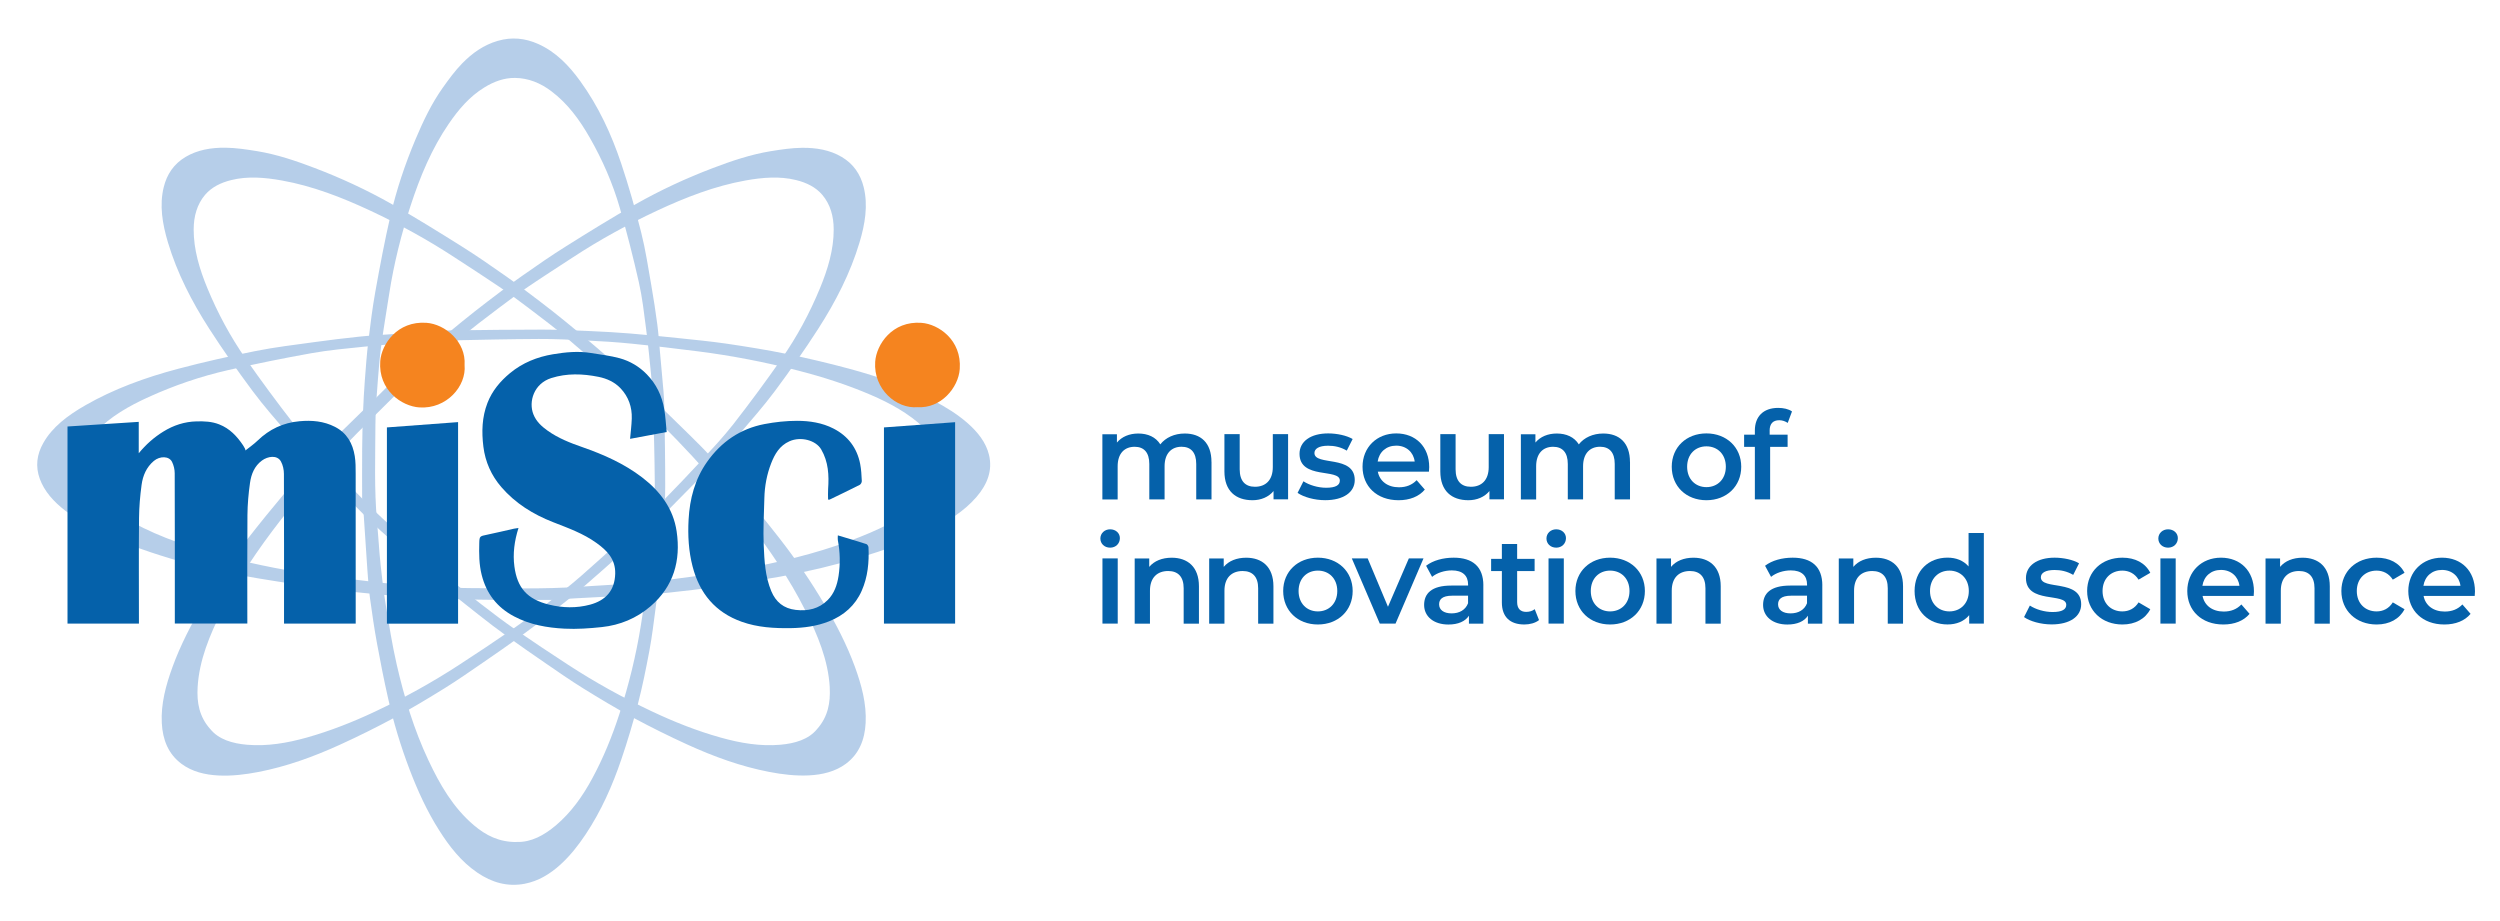 <?xml version="1.0" encoding="UTF-8"?><svg id="miSci_dots" xmlns="http://www.w3.org/2000/svg" viewBox="0 0 684 252"><defs><style>.cls-1{fill:#0561aa;}.cls-2{opacity:.5;}.cls-3{fill:#f5841f;}.cls-4{fill:#6d9dd3;}</style></defs><g><path class="cls-1" d="M331.47,126.4v10.23h-4.18v-9.69c0-3.17-1.47-4.71-4.01-4.71-2.74,0-4.65,1.8-4.65,5.35v9.06h-4.18v-9.69c0-3.17-1.47-4.71-4.01-4.71-2.77,0-4.65,1.8-4.65,5.35v9.06h-4.18v-17.84h3.98v2.27c1.34-1.6,3.41-2.47,5.85-2.47,2.61,0,4.78,.97,6.02,2.97,1.44-1.84,3.84-2.97,6.68-2.97,4.31,0,7.32,2.44,7.32,7.82Z"/><path class="cls-1" d="M352.42,118.78v17.84h-3.98v-2.27c-1.34,1.64-3.44,2.51-5.75,2.51-4.58,0-7.69-2.51-7.69-7.89v-10.19h4.18v9.62c0,3.24,1.54,4.78,4.18,4.78,2.91,0,4.88-1.8,4.88-5.38v-9.02h4.18Z"/><path class="cls-1" d="M355.02,134.85l1.6-3.17c1.57,1.04,3.98,1.77,6.22,1.77,2.64,0,3.74-.73,3.74-1.97,0-3.41-11.03-.2-11.03-7.32,0-3.38,3.04-5.58,7.85-5.58,2.37,0,5.08,.57,6.68,1.54l-1.6,3.17c-1.7-1-3.41-1.34-5.11-1.34-2.54,0-3.74,.84-3.74,2,0,3.61,11.03,.4,11.03,7.39,0,3.34-3.07,5.51-8.09,5.51-2.97,0-5.95-.87-7.55-2Z"/><path class="cls-1" d="M390.97,129.04h-14c.5,2.61,2.67,4.28,5.78,4.28,2,0,3.58-.64,4.84-1.94l2.24,2.57c-1.6,1.9-4.11,2.91-7.18,2.91-5.98,0-9.86-3.84-9.86-9.16s3.91-9.12,9.22-9.12,9.02,3.64,9.02,9.22c0,.33-.03,.84-.07,1.24Zm-14.04-2.77h10.13c-.33-2.57-2.31-4.34-5.05-4.34s-4.68,1.74-5.08,4.34Z"/><path class="cls-1" d="M411.49,118.78v17.84h-3.98v-2.27c-1.34,1.64-3.44,2.51-5.75,2.51-4.58,0-7.69-2.51-7.69-7.89v-10.19h4.18v9.62c0,3.24,1.54,4.78,4.18,4.78,2.91,0,4.88-1.8,4.88-5.38v-9.02h4.18Z"/><path class="cls-1" d="M445.97,126.4v10.23h-4.18v-9.69c0-3.17-1.47-4.71-4.01-4.71-2.74,0-4.65,1.8-4.65,5.35v9.06h-4.18v-9.69c0-3.17-1.47-4.71-4.01-4.71-2.77,0-4.65,1.8-4.65,5.35v9.06h-4.18v-17.84h3.98v2.27c1.34-1.6,3.41-2.47,5.85-2.47,2.61,0,4.78,.97,6.02,2.97,1.44-1.84,3.84-2.97,6.68-2.97,4.31,0,7.32,2.44,7.32,7.82Z"/><path class="cls-1" d="M457.39,127.7c0-5.35,4.01-9.12,9.49-9.12s9.52,3.78,9.52,9.12-3.98,9.16-9.52,9.16-9.49-3.81-9.49-9.16Zm14.8,0c0-3.41-2.27-5.58-5.31-5.58s-5.28,2.17-5.28,5.58,2.27,5.58,5.28,5.58,5.31-2.17,5.31-5.58Z"/><path class="cls-1" d="M484.18,117.85v1.07h4.91v3.34h-4.78v14.37h-4.18v-14.37h-2.94v-3.34h2.94v-1.14c0-3.74,2.24-6.18,6.38-6.18,1.44,0,2.84,.3,3.78,.97l-1.17,3.14c-.63-.43-1.44-.74-2.31-.74-1.74,0-2.64,.97-2.64,2.87Z"/><path class="cls-1" d="M301.06,147.33c0-1.4,1.14-2.51,2.67-2.51s2.67,1.04,2.67,2.41c0,1.47-1.1,2.61-2.67,2.61s-2.67-1.1-2.67-2.51Zm.57,5.45h4.18v17.84h-4.18v-17.84Z"/><path class="cls-1" d="M328.03,160.4v10.23h-4.18v-9.69c0-3.17-1.57-4.71-4.24-4.71-2.97,0-4.98,1.8-4.98,5.38v9.02h-4.18v-17.84h3.98v2.31c1.37-1.64,3.54-2.51,6.15-2.51,4.28,0,7.45,2.44,7.45,7.82Z"/><path class="cls-1" d="M348.41,160.4v10.23h-4.18v-9.69c0-3.17-1.57-4.71-4.24-4.71-2.97,0-4.98,1.8-4.98,5.38v9.02h-4.18v-17.84h3.98v2.31c1.37-1.64,3.54-2.51,6.15-2.51,4.28,0,7.45,2.44,7.45,7.82Z"/><path class="cls-1" d="M351.08,161.7c0-5.35,4.01-9.12,9.49-9.12s9.52,3.78,9.52,9.12-3.98,9.16-9.52,9.16-9.49-3.81-9.49-9.16Zm14.8,0c0-3.41-2.27-5.58-5.31-5.58s-5.28,2.17-5.28,5.58,2.27,5.58,5.28,5.58,5.31-2.17,5.31-5.58Z"/><path class="cls-1" d="M389.47,152.78l-7.65,17.84h-4.31l-7.65-17.84h4.34l5.55,13.23,5.71-13.23h4.01Z"/><path class="cls-1" d="M405.84,160.17v10.46h-3.94v-2.17c-1,1.54-2.94,2.41-5.61,2.41-4.08,0-6.65-2.24-6.65-5.35s2-5.31,7.42-5.31h4.61v-.27c0-2.44-1.47-3.88-4.44-3.88-2,0-4.08,.67-5.41,1.77l-1.64-3.04c1.91-1.47,4.68-2.21,7.55-2.21,5.15,0,8.12,2.44,8.12,7.59Zm-4.18,4.88v-2.07h-4.31c-2.84,0-3.61,1.07-3.61,2.37,0,1.5,1.27,2.47,3.41,2.47s3.81-.94,4.51-2.77Z"/><path class="cls-1" d="M421.07,169.66c-1,.8-2.51,1.2-4.01,1.2-3.91,0-6.15-2.07-6.15-6.02v-8.59h-2.94v-3.34h2.94v-4.08h4.18v4.08h4.78v3.34h-4.78v8.49c0,1.74,.87,2.67,2.47,2.67,.87,0,1.7-.23,2.34-.74l1.17,2.97Z"/><path class="cls-1" d="M423.11,147.33c0-1.4,1.14-2.51,2.67-2.51s2.67,1.04,2.67,2.41c0,1.47-1.1,2.61-2.67,2.61s-2.67-1.1-2.67-2.51Zm.57,5.45h4.18v17.84h-4.18v-17.84Z"/><path class="cls-1" d="M431.03,161.7c0-5.35,4.01-9.12,9.49-9.12s9.52,3.78,9.52,9.12-3.98,9.16-9.52,9.16-9.49-3.81-9.49-9.16Zm14.8,0c0-3.41-2.27-5.58-5.31-5.58s-5.28,2.17-5.28,5.58,2.27,5.58,5.28,5.58,5.31-2.17,5.31-5.58Z"/><path class="cls-1" d="M470.79,160.4v10.23h-4.18v-9.69c0-3.17-1.57-4.71-4.24-4.71-2.97,0-4.98,1.8-4.98,5.38v9.02h-4.18v-17.84h3.98v2.31c1.37-1.64,3.54-2.51,6.15-2.51,4.28,0,7.45,2.44,7.45,7.82Z"/><path class="cls-1" d="M498.58,160.17v10.46h-3.94v-2.17c-1,1.54-2.94,2.41-5.61,2.41-4.08,0-6.65-2.24-6.65-5.35s2-5.31,7.42-5.31h4.61v-.27c0-2.44-1.47-3.88-4.44-3.88-2,0-4.08,.67-5.41,1.77l-1.64-3.04c1.91-1.47,4.68-2.21,7.55-2.21,5.15,0,8.12,2.44,8.12,7.59Zm-4.18,4.88v-2.07h-4.31c-2.84,0-3.61,1.07-3.61,2.37,0,1.5,1.27,2.47,3.41,2.47s3.81-.94,4.51-2.77Z"/><path class="cls-1" d="M520.67,160.4v10.23h-4.18v-9.69c0-3.17-1.57-4.71-4.24-4.71-2.97,0-4.98,1.8-4.98,5.38v9.02h-4.18v-17.84h3.98v2.31c1.37-1.64,3.54-2.51,6.15-2.51,4.28,0,7.45,2.44,7.45,7.82Z"/><path class="cls-1" d="M542.78,145.83v24.79h-4.01v-2.31c-1.4,1.7-3.48,2.54-5.92,2.54-5.18,0-9.02-3.61-9.02-9.16s3.84-9.12,9.02-9.12c2.31,0,4.34,.77,5.75,2.41v-9.16h4.18Zm-4.11,15.87c0-3.41-2.31-5.58-5.31-5.58s-5.31,2.17-5.31,5.58,2.31,5.58,5.31,5.58,5.31-2.17,5.31-5.58Z"/><path class="cls-1" d="M553.77,168.85l1.6-3.17c1.57,1.04,3.98,1.77,6.22,1.77,2.64,0,3.74-.74,3.74-1.97,0-3.41-11.03-.2-11.03-7.32,0-3.38,3.04-5.58,7.85-5.58,2.37,0,5.08,.57,6.68,1.54l-1.6,3.17c-1.7-1-3.41-1.34-5.11-1.34-2.54,0-3.74,.83-3.74,2,0,3.61,11.03,.4,11.03,7.38,0,3.34-3.07,5.51-8.09,5.51-2.97,0-5.95-.87-7.55-2.01Z"/><path class="cls-1" d="M571.04,161.7c0-5.35,4.01-9.12,9.66-9.12,3.47,0,6.25,1.44,7.62,4.14l-3.21,1.87c-1.07-1.7-2.67-2.47-4.44-2.47-3.07,0-5.41,2.14-5.41,5.58s2.34,5.58,5.41,5.58c1.77,0,3.38-.77,4.44-2.47l3.21,1.87c-1.37,2.67-4.14,4.18-7.62,4.18-5.65,0-9.66-3.81-9.66-9.16Z"/><path class="cls-1" d="M590.52,147.33c0-1.4,1.14-2.51,2.67-2.51s2.67,1.04,2.67,2.41c0,1.47-1.1,2.61-2.67,2.61s-2.67-1.1-2.67-2.51Zm.57,5.45h4.18v17.84h-4.18v-17.84Z"/><path class="cls-1" d="M616.62,163.04h-14c.5,2.61,2.67,4.28,5.78,4.28,2,0,3.58-.63,4.84-1.94l2.24,2.57c-1.6,1.91-4.11,2.91-7.18,2.91-5.98,0-9.86-3.84-9.86-9.16s3.91-9.12,9.22-9.12,9.02,3.64,9.02,9.22c0,.33-.03,.84-.07,1.24Zm-14.04-2.77h10.13c-.33-2.57-2.31-4.34-5.05-4.34s-4.68,1.74-5.08,4.34Z"/><path class="cls-1" d="M637.43,160.4v10.23h-4.18v-9.69c0-3.17-1.57-4.71-4.24-4.71-2.97,0-4.98,1.8-4.98,5.38v9.02h-4.18v-17.84h3.98v2.31c1.37-1.64,3.54-2.51,6.15-2.51,4.28,0,7.45,2.44,7.45,7.82Z"/><path class="cls-1" d="M640.6,161.7c0-5.35,4.01-9.12,9.66-9.12,3.47,0,6.25,1.44,7.62,4.14l-3.21,1.87c-1.07-1.7-2.67-2.47-4.44-2.47-3.07,0-5.41,2.14-5.41,5.58s2.34,5.58,5.41,5.58c1.77,0,3.38-.77,4.44-2.47l3.21,1.87c-1.37,2.67-4.14,4.18-7.62,4.18-5.65,0-9.66-3.81-9.66-9.16Z"/><path class="cls-1" d="M677.09,163.04h-14c.5,2.61,2.67,4.28,5.78,4.28,2,0,3.58-.63,4.84-1.94l2.24,2.57c-1.6,1.91-4.11,2.91-7.18,2.91-5.98,0-9.86-3.84-9.86-9.16s3.91-9.12,9.22-9.12,9.02,3.64,9.02,9.22c0,.33-.03,.84-.07,1.24Zm-14.04-2.77h10.13c-.33-2.57-2.31-4.34-5.05-4.34s-4.68,1.74-5.08,4.34Z"/></g><g><g class="cls-2"><g><path class="cls-4" d="M99.08,136.87c0-4.7-.03-9.41,.01-14.11,.03-3.34,.11-6.69,.24-10.03,.11-2.85,.27-5.7,.48-8.55,.27-3.62,.54-7.24,.97-10.85,.54-4.52,1.11-9.05,1.91-13.53,1.24-6.89,2.53-13.78,4.1-20.6,1.67-7.24,4.03-14.29,6.92-21.14,2.06-4.88,4.33-9.67,7.4-14.01,1.66-2.34,3.37-4.68,5.36-6.72,2.73-2.79,5.88-5.05,9.75-6.16,3.8-1.1,7.45-.73,11,.85,4.9,2.19,8.46,5.93,11.55,10.2,4.99,6.89,8.52,14.53,11.2,22.54,2.08,6.21,3.87,12.54,5.47,18.89,1.18,4.7,1.9,9.52,2.74,14.3,.63,3.59,1.18,7.2,1.66,10.82,.34,2.58,.51,5.18,.75,7.77,.32,3.54,.66,7.07,.95,10.61,.14,1.66,.22,3.33,.24,4.99,.1,7.06,.24,14.13,.22,21.19,0,3.97-.25,7.94-.47,11.9-.17,3.12-.4,6.23-.72,9.34-.41,3.91-.9,7.81-1.42,11.71-.52,3.93-.99,7.87-1.72,11.77-.92,4.92-1.91,9.83-3.17,14.67-1.31,5.06-2.81,10.08-4.5,15.04-2.45,7.21-5.52,14.14-9.76,20.51-2,3-4.21,5.83-6.88,8.26-2.82,2.57-6.03,4.54-9.82,5.27-4.72,.9-9-.36-12.93-3.04-4.43-3.02-7.63-7.13-10.45-11.58-3.34-5.25-5.9-10.88-8.11-16.68-2.42-6.36-4.39-12.87-5.88-19.5-1.12-4.96-2.11-9.95-3.02-14.95-.75-4.09-1.35-8.2-1.91-12.32-.36-2.66-.55-5.34-.74-8.01-.35-4.85-.64-9.71-.97-14.57-.1-1.42-.23-2.84-.34-4.26-.04,0-.09,0-.13-.01Zm42.26,93.49c3.98,.14,7.56-1.85,10.76-4.55,4.17-3.53,7.3-7.96,9.89-12.74,3.09-5.69,5.52-11.67,7.51-17.83,2.55-7.9,4.53-15.94,5.84-24.14,.86-5.39,1.68-10.78,2.37-16.19,.46-3.6,.74-7.23,.97-10.85,.25-3.88,.49-7.78,.47-11.67-.05-7.29-.26-14.58-.46-21.87-.07-2.41-.24-4.82-.48-7.23-.43-4.47-.87-8.94-1.45-13.39-.55-4.24-1.03-8.51-1.97-12.67-1.54-6.82-3.27-13.6-5.2-20.31-1.94-6.74-4.75-13.17-8.24-19.27-2.77-4.85-6.02-9.33-10.54-12.72-2.92-2.2-6.22-3.57-9.88-3.61-3.02-.04-5.83,1.01-8.42,2.61-4.06,2.49-7.05,6.03-9.7,9.89-4.72,6.88-7.88,14.52-10.45,22.38-2.58,7.88-4.59,15.93-5.87,24.14-.71,4.57-1.49,9.14-2.12,13.72-.43,3.16-.73,6.35-.96,9.53-.31,4.19-.69,8.39-.7,12.58-.02,8.77-.36,17.55,.43,26.31,.36,4.01,.57,8.04,.99,12.05,.38,3.71,.83,7.42,1.44,11.11,.88,5.37,1.73,10.76,2.94,16.06,2.07,9.04,4.75,17.92,8.71,26.33,3.11,6.6,6.72,12.91,12.41,17.74,3.27,2.77,6.88,4.64,11.71,4.61Z"/><path class="cls-4" d="M152.43,164.14c-5.3,0-10.59,.03-15.89,0-3.77-.03-7.53-.1-11.3-.22-3.21-.1-6.42-.24-9.62-.43-4.08-.24-8.16-.48-12.22-.87-5.09-.48-10.19-.99-15.23-1.71-7.76-1.11-15.52-2.25-23.19-3.66-8.15-1.49-16.09-3.59-23.81-6.17-5.5-1.84-10.89-3.86-15.77-6.6-2.63-1.48-5.27-3-7.57-4.78-3.14-2.43-5.69-5.25-6.94-8.69-1.24-3.39-.83-6.65,.96-9.81,2.46-4.37,6.68-7.55,11.48-10.3,7.75-4.45,16.36-7.6,25.38-9.99,7-1.86,14.12-3.45,21.28-4.88,5.29-1.06,10.72-1.69,16.1-2.44,4.04-.56,8.11-1.05,12.18-1.48,2.9-.3,5.83-.46,8.75-.67,3.98-.29,7.96-.59,11.95-.84,1.87-.12,3.75-.2,5.62-.22,7.95-.09,15.91-.21,23.86-.2,4.47,0,8.94,.22,13.41,.42,3.51,.15,7.02,.36,10.51,.64,4.4,.36,8.8,.8,13.19,1.26,4.42,.47,8.86,.89,13.25,1.53,5.54,.82,11.07,1.71,16.52,2.82,5.7,1.17,11.36,2.51,16.93,4.01,8.12,2.18,15.93,4.93,23.1,8.71,3.38,1.78,6.57,3.75,9.3,6.13,2.89,2.52,5.12,5.38,5.93,8.75,1.02,4.21-.41,8.02-3.43,11.53-3.4,3.95-8.03,6.8-13.04,9.32-5.91,2.97-12.25,5.26-18.78,7.23-7.16,2.16-14.49,3.91-21.96,5.25-5.58,.99-11.2,1.88-16.83,2.7-4.6,.67-9.24,1.21-13.88,1.7-2.99,.32-6.01,.49-9.02,.66-5.47,.31-10.94,.57-16.41,.87-1.6,.09-3.2,.2-4.8,.3,0,.04,0,.08-.01,.12Zm105.28-37.69c.16-3.55-2.08-6.75-5.12-9.59-3.97-3.72-8.96-6.51-14.34-8.82-6.41-2.76-13.14-4.92-20.08-6.7-8.9-2.27-17.95-4.04-27.19-5.21-6.07-.76-12.14-1.5-18.23-2.11-4.05-.41-8.14-.66-12.22-.86-4.37-.22-8.76-.44-13.14-.42-8.21,.04-16.42,.23-24.62,.41-2.72,.06-5.43,.22-8.14,.42-5.03,.39-10.07,.78-15.08,1.29-4.77,.49-9.58,.92-14.27,1.76-7.67,1.37-15.31,2.92-22.87,4.64-7.59,1.73-14.83,4.23-21.7,7.35-5.46,2.47-10.5,5.37-14.33,9.4-2.47,2.61-4.02,5.55-4.07,8.81-.05,2.7,1.14,5.2,2.93,7.51,2.8,3.62,6.79,6.29,11.13,8.65,7.75,4.21,16.35,7.02,25.21,9.32,8.87,2.3,17.93,4.09,27.18,5.24,5.15,.64,10.29,1.33,15.45,1.89,3.56,.39,7.15,.65,10.73,.86,4.72,.28,9.44,.62,14.16,.62,9.87,.01,19.76,.32,29.62-.38,4.52-.32,9.05-.51,13.57-.88,4.18-.34,8.36-.74,12.51-1.28,6.05-.79,12.11-1.54,18.08-2.63,10.18-1.85,20.18-4.23,29.65-7.77,7.44-2.78,14.54-5.99,19.98-11.07,3.12-2.92,5.23-6.14,5.19-10.45Z"/></g><g><path class="cls-4" d="M106.86,104.68c3.77-3.28,7.53-6.58,11.33-9.84,2.7-2.31,5.44-4.59,8.2-6.83,2.35-1.91,4.74-3.79,7.15-5.63,3.07-2.33,6.14-4.68,9.3-6.89,3.96-2.78,7.93-5.54,12.02-8.1,6.28-3.94,12.59-7.85,19.02-11.5,6.82-3.88,13.91-7.15,21.17-9.91,5.17-1.97,10.39-3.72,15.74-4.6,2.88-.47,5.8-.91,8.65-.94,3.9-.04,7.63,.59,10.87,2.51,3.19,1.89,5.11,4.7,6,8.28,1.22,4.95,.38,10.05-1.17,15.19-2.49,8.29-6.48,16.09-11.28,23.55-3.72,5.79-7.71,11.45-11.84,17.01-3.05,4.1-6.48,7.97-9.81,11.89-2.5,2.95-5.06,5.85-7.67,8.7-1.86,2.04-3.84,3.97-5.78,5.95-2.64,2.69-5.28,5.39-7.94,8.06-1.25,1.25-2.54,2.48-3.86,3.65-5.61,5-11.19,10.02-16.87,14.94-3.19,2.76-6.52,5.36-9.84,7.98-2.6,2.05-5.24,4.07-7.93,6.01-3.38,2.44-6.82,4.82-10.26,7.18-3.47,2.38-6.92,4.8-10.49,7.01-4.5,2.79-9.05,5.52-13.7,8.03-4.86,2.62-9.8,5.07-14.8,7.35-7.27,3.32-14.71,6.01-22.39,7.49-3.62,.7-7.24,1.13-10.81,.96-3.78-.18-7.31-1.04-10.19-3.18-3.6-2.67-5.17-6.54-5.41-11.16-.27-5.2,1.09-10.31,2.94-15.38,2.18-5.99,5.15-11.71,8.46-17.3,3.63-6.13,7.66-12.04,12.08-17.72,3.3-4.24,6.7-8.41,10.16-12.54,2.83-3.37,5.76-6.67,8.73-9.93,1.91-2.1,3.95-4.11,5.98-6.11,3.68-3.63,7.4-7.23,11.1-10.84,1.08-1.06,2.14-2.14,3.22-3.21-.02-.03-.05-.07-.07-.1Zm-49.36,94.75c2.3,2.88,6.08,4,10.18,4.34,5.37,.45,10.82-.45,16.23-1.97,6.45-1.81,12.72-4.28,18.87-7.19,7.89-3.73,15.55-7.95,22.92-12.76,4.84-3.16,9.67-6.35,14.43-9.64,3.17-2.19,6.25-4.53,9.29-6.89,3.27-2.54,6.54-5.08,9.65-7.81,5.82-5.12,11.54-10.35,17.27-15.58,1.89-1.73,3.72-3.53,5.51-5.37,3.32-3.42,6.64-6.84,9.87-10.35,3.07-3.34,6.2-6.66,8.97-10.21,4.54-5.83,8.92-11.77,13.14-17.81,4.23-6.06,7.68-12.5,10.46-19.2,2.21-5.32,3.83-10.71,3.81-16.24-.01-3.58-.92-6.83-3.1-9.42-1.81-2.14-4.36-3.37-7.21-4.07-4.46-1.1-9.12-.72-13.82,.12-8.39,1.5-16.44,4.63-24.31,8.31-7.89,3.7-15.57,7.9-22.94,12.73-4.1,2.69-8.24,5.33-12.3,8.09-2.8,1.9-5.53,3.92-8.23,5.97-3.55,2.71-7.15,5.37-10.52,8.29-7.05,6.11-14.3,11.99-20.85,18.65-3,3.05-6.1,6.01-9.07,9.09-2.75,2.86-5.45,5.76-8.04,8.75-3.77,4.36-7.58,8.71-11.1,13.26-6,7.75-11.5,15.82-15.84,24.46-3.41,6.78-6.28,13.7-6.7,21.05-.24,4.22,.45,8.05,3.42,11.4Z"/><path class="cls-4" d="M174.17,104.78c1.07,1.07,2.13,2.15,3.22,3.21,3.7,3.62,7.42,7.21,11.1,10.84,2.03,2,4.07,4.01,5.98,6.11,2.97,3.26,5.9,6.56,8.73,9.93,3.46,4.13,6.86,8.3,10.16,12.54,4.42,5.67,8.45,11.59,12.08,17.72,3.31,5.59,6.27,11.31,8.46,17.3,1.85,5.08,3.21,10.18,2.94,15.38-.24,4.62-1.82,8.49-5.41,11.16-2.88,2.14-6.42,3-10.19,3.18-3.57,.17-7.19-.26-10.81-.96-7.69-1.48-15.12-4.17-22.39-7.49-4.99-2.28-9.94-4.73-14.8-7.35-4.65-2.5-9.19-5.24-13.7-8.03-3.57-2.21-7.02-4.63-10.49-7.01-3.44-2.36-6.87-4.74-10.26-7.18-2.69-1.94-5.33-3.95-7.93-6.01-3.31-2.61-6.65-5.22-9.84-7.98-5.68-4.92-11.26-9.94-16.87-14.94-1.32-1.18-2.61-2.4-3.86-3.65-2.67-2.67-5.3-5.37-7.94-8.06-1.94-1.97-3.92-3.91-5.78-5.95-2.61-2.86-5.17-5.76-7.67-8.7-3.33-3.92-6.76-7.78-9.81-11.89-4.13-5.55-8.11-11.22-11.84-17.01-4.8-7.46-8.79-15.26-11.28-23.55-1.54-5.13-2.39-10.24-1.17-15.19,.88-3.58,2.81-6.39,6-8.28,3.24-1.92,6.97-2.55,10.87-2.51,2.85,.03,5.77,.47,8.65,.94,5.35,.87,10.57,2.63,15.74,4.6,7.26,2.76,14.34,6.04,21.17,9.91,6.43,3.65,12.74,7.56,19.02,11.5,4.08,2.56,8.06,5.32,12.02,8.1,3.15,2.21,6.22,4.56,9.3,6.89,2.41,1.83,4.8,3.71,7.15,5.63,2.76,2.24,5.5,4.52,8.2,6.83,3.8,3.25,7.55,6.55,11.33,9.84-.02,.03-.05,.07-.07,.1Zm52.85,83.25c-.42-7.35-3.29-14.27-6.7-21.05-4.34-8.64-9.84-16.7-15.84-24.46-3.52-4.55-7.32-8.9-11.1-13.26-2.59-2.99-5.29-5.9-8.04-8.75-2.97-3.08-6.07-6.04-9.07-9.09-6.55-6.66-13.8-12.55-20.85-18.65-3.37-2.92-6.97-5.58-10.52-8.29-2.7-2.06-5.43-4.07-8.23-5.97-4.06-2.76-8.19-5.4-12.3-8.09-7.37-4.83-15.05-9.04-22.94-12.73-7.88-3.69-15.93-6.81-24.31-8.31-4.7-.84-9.36-1.22-13.82-.12-2.85,.7-5.4,1.93-7.21,4.07-2.18,2.59-3.09,5.85-3.1,9.42-.02,5.53,1.6,10.92,3.81,16.24,2.78,6.7,6.23,13.14,10.46,19.2,4.21,6.03,8.6,11.98,13.14,17.81,2.77,3.56,5.9,6.88,8.97,10.21,3.22,3.51,6.54,6.93,9.87,10.35,1.79,1.84,3.61,3.64,5.51,5.37,5.73,5.22,11.45,10.46,17.27,15.58,3.11,2.73,6.38,5.27,9.65,7.81,3.05,2.37,6.13,4.7,9.29,6.89,4.76,3.29,9.59,6.48,14.43,9.64,7.37,4.81,15.03,9.03,22.92,12.76,6.16,2.91,12.43,5.39,18.87,7.19,5.41,1.52,10.86,2.43,16.23,1.97,4.1-.35,7.88-1.47,10.18-4.34,2.96-3.35,3.65-7.18,3.42-11.4Z"/></g></g><g><path class="cls-1" d="M18.47,116.69c6.52-.43,12.94-.84,19.49-1.27v8.59c1.96-2.39,4.17-4.35,6.73-5.93,2.78-1.72,5.79-2.71,9.08-2.79,2.11-.05,4.18,.02,6.2,.82,2.89,1.13,4.86,3.24,6.53,5.72,.39,.58,.71,1.21,.65,1.42,1.12-.9,2.32-1.72,3.35-2.72,3.21-3.1,6.96-4.87,11.44-5.28,3.4-.31,6.63-.03,9.69,1.53,3.28,1.67,4.87,4.53,5.43,8,.26,1.59,.25,3.23,.25,4.85,.02,13.19,.01,26.37,.01,39.56,0,.45,0,.9,0,1.42h-19.61v-1.38c0-13.19,.02-26.37-.03-39.56,0-1.15-.27-2.43-.82-3.42-1.03-1.85-3.61-1.41-5.19-.25-2.06,1.51-2.94,3.76-3.27,6.13-.41,2.89-.67,5.83-.7,8.75-.08,9.46-.03,18.92-.03,28.38v1.33h-19.84c0-.45,0-.89,0-1.33,0-13.26,.02-26.52-.03-39.78,0-1.04-.27-2.18-.73-3.11-.82-1.64-3.34-1.64-4.99-.25-2.04,1.73-3,4.03-3.34,6.53-.41,3.01-.67,6.06-.7,9.09-.09,9.19-.03,18.39-.03,27.59v1.29H18.47v-53.93Z"/><path class="cls-1" d="M141.87,144.43c-1.15,3.59-1.59,7.11-1.13,10.56,.77,5.82,3.47,8.96,9.49,10.44,3.72,.91,7.5,1,11.23,0,4.21-1.14,6.74-3.81,6.86-8.47,.1-3.98-2.23-6.33-5.13-8.41-3.61-2.6-7.76-4.08-11.85-5.68-5.46-2.13-10.34-5.15-14.18-9.61-2.73-3.16-4.39-6.88-4.91-11.06-.5-4.07-.39-8.06,1.12-11.96,1.29-3.33,3.49-5.93,6.18-8.16,3.41-2.82,7.42-4.43,11.73-5.15,3.45-.58,6.95-.92,10.46-.34,2.6,.43,5.25,.73,7.79,1.42,2.83,.78,5.36,2.27,7.43,4.4,2.6,2.66,4.16,5.9,4.78,9.55,.35,2.02,.44,4.09,.66,6.24-3.5,.65-6.77,1.26-10.01,1.87,.16-1.87,.4-3.7,.46-5.54,.11-3.16-.9-6-3.06-8.28-1.61-1.71-3.75-2.69-6.06-3.15-4.32-.86-8.63-1.02-12.91,.34-4.73,1.5-6.28,6.44-4.87,9.95,.76,1.91,2.21,3.25,3.85,4.42,2.91,2.08,6.2,3.37,9.55,4.53,5.83,2.04,11.44,4.52,16.35,8.29,4.9,3.76,8.51,8.5,9.43,14.76,1.18,8-.83,15.06-7.13,20.48-3.82,3.28-8.36,5.17-13.36,5.7-3.37,.36-6.79,.6-10.17,.43-4.77-.24-9.47-1.07-13.8-3.35-4.68-2.46-7.59-6.24-8.88-11.35-.73-2.89-.74-5.81-.66-8.75,.05-1.85,.15-1.85,2.12-2.25,2.48-.51,4.93-1.11,7.4-1.66,.35-.08,.72-.11,1.24-.19Z"/><path class="cls-1" d="M229.22,146.47c2.72,.82,5.28,1.57,7.82,2.39,.27,.09,.57,.58,.58,.9,.19,4.08-.19,8.11-1.86,11.88-1.77,4.02-4.87,6.74-8.94,8.36-3.38,1.34-6.9,1.8-10.53,1.86-4.54,.06-9-.2-13.32-1.73-7.26-2.57-11.56-7.77-13.47-15.11-1.1-4.23-1.34-8.55-1.1-12.87,.3-5.67,1.73-11.06,5.04-15.76,3.86-5.48,9.08-9.09,15.7-10.36,2.93-.56,5.95-.89,8.93-.89,3.43,0,6.87,.52,9.98,2.12,3.96,2.03,6.43,5.29,7.29,9.66,.3,1.53,.37,3.12,.45,4.69,.02,.34-.27,.89-.56,1.04-2.73,1.39-5.49,2.71-8.25,4.04-.09,.04-.22,0-.42,0,0-.96-.06-1.92,.01-2.87,.27-3.78,.09-7.47-1.89-10.86-1.46-2.5-5.57-3.62-8.68-2.23-2.72,1.21-4.03,3.52-5.01,6.03-1.18,3.03-1.78,6.23-1.86,9.5-.11,4.32-.36,8.64-.18,12.95,.18,4.23,.4,8.52,2.07,12.53,1.24,2.97,3.39,4.75,6.7,5.13,3.34,.39,6.34-.3,8.73-2.69,1.8-1.79,2.6-4.14,2.98-6.62,.5-3.27,.42-6.54-.2-9.79-.07-.36,0-.75,0-1.29Z"/><path class="cls-1" d="M105.86,116.94c6.54-.49,12.98-.97,19.47-1.45v55.14h-19.47v-53.68Z"/><path class="cls-1" d="M241.85,116.94c6.54-.48,12.98-.95,19.47-1.43v55.11h-19.47v-53.69Z"/><path class="cls-3" d="M127.11,99.89c.53,5.73-4.9,12.09-12.4,11.58-4.75-.32-11.27-4.68-10.67-12.67,.34-4.64,4.67-11.03,12.62-10.48,5.15,.36,10.88,5.2,10.45,11.56Z"/><path class="cls-3" d="M251.02,111.4c-5.7,.52-12.08-4.89-11.57-12.41,.32-4.73,4.66-11.26,12.68-10.66,4.62,.34,11.02,4.66,10.46,12.63-.36,5.14-5.19,10.87-11.58,10.44Z"/></g></g></svg>